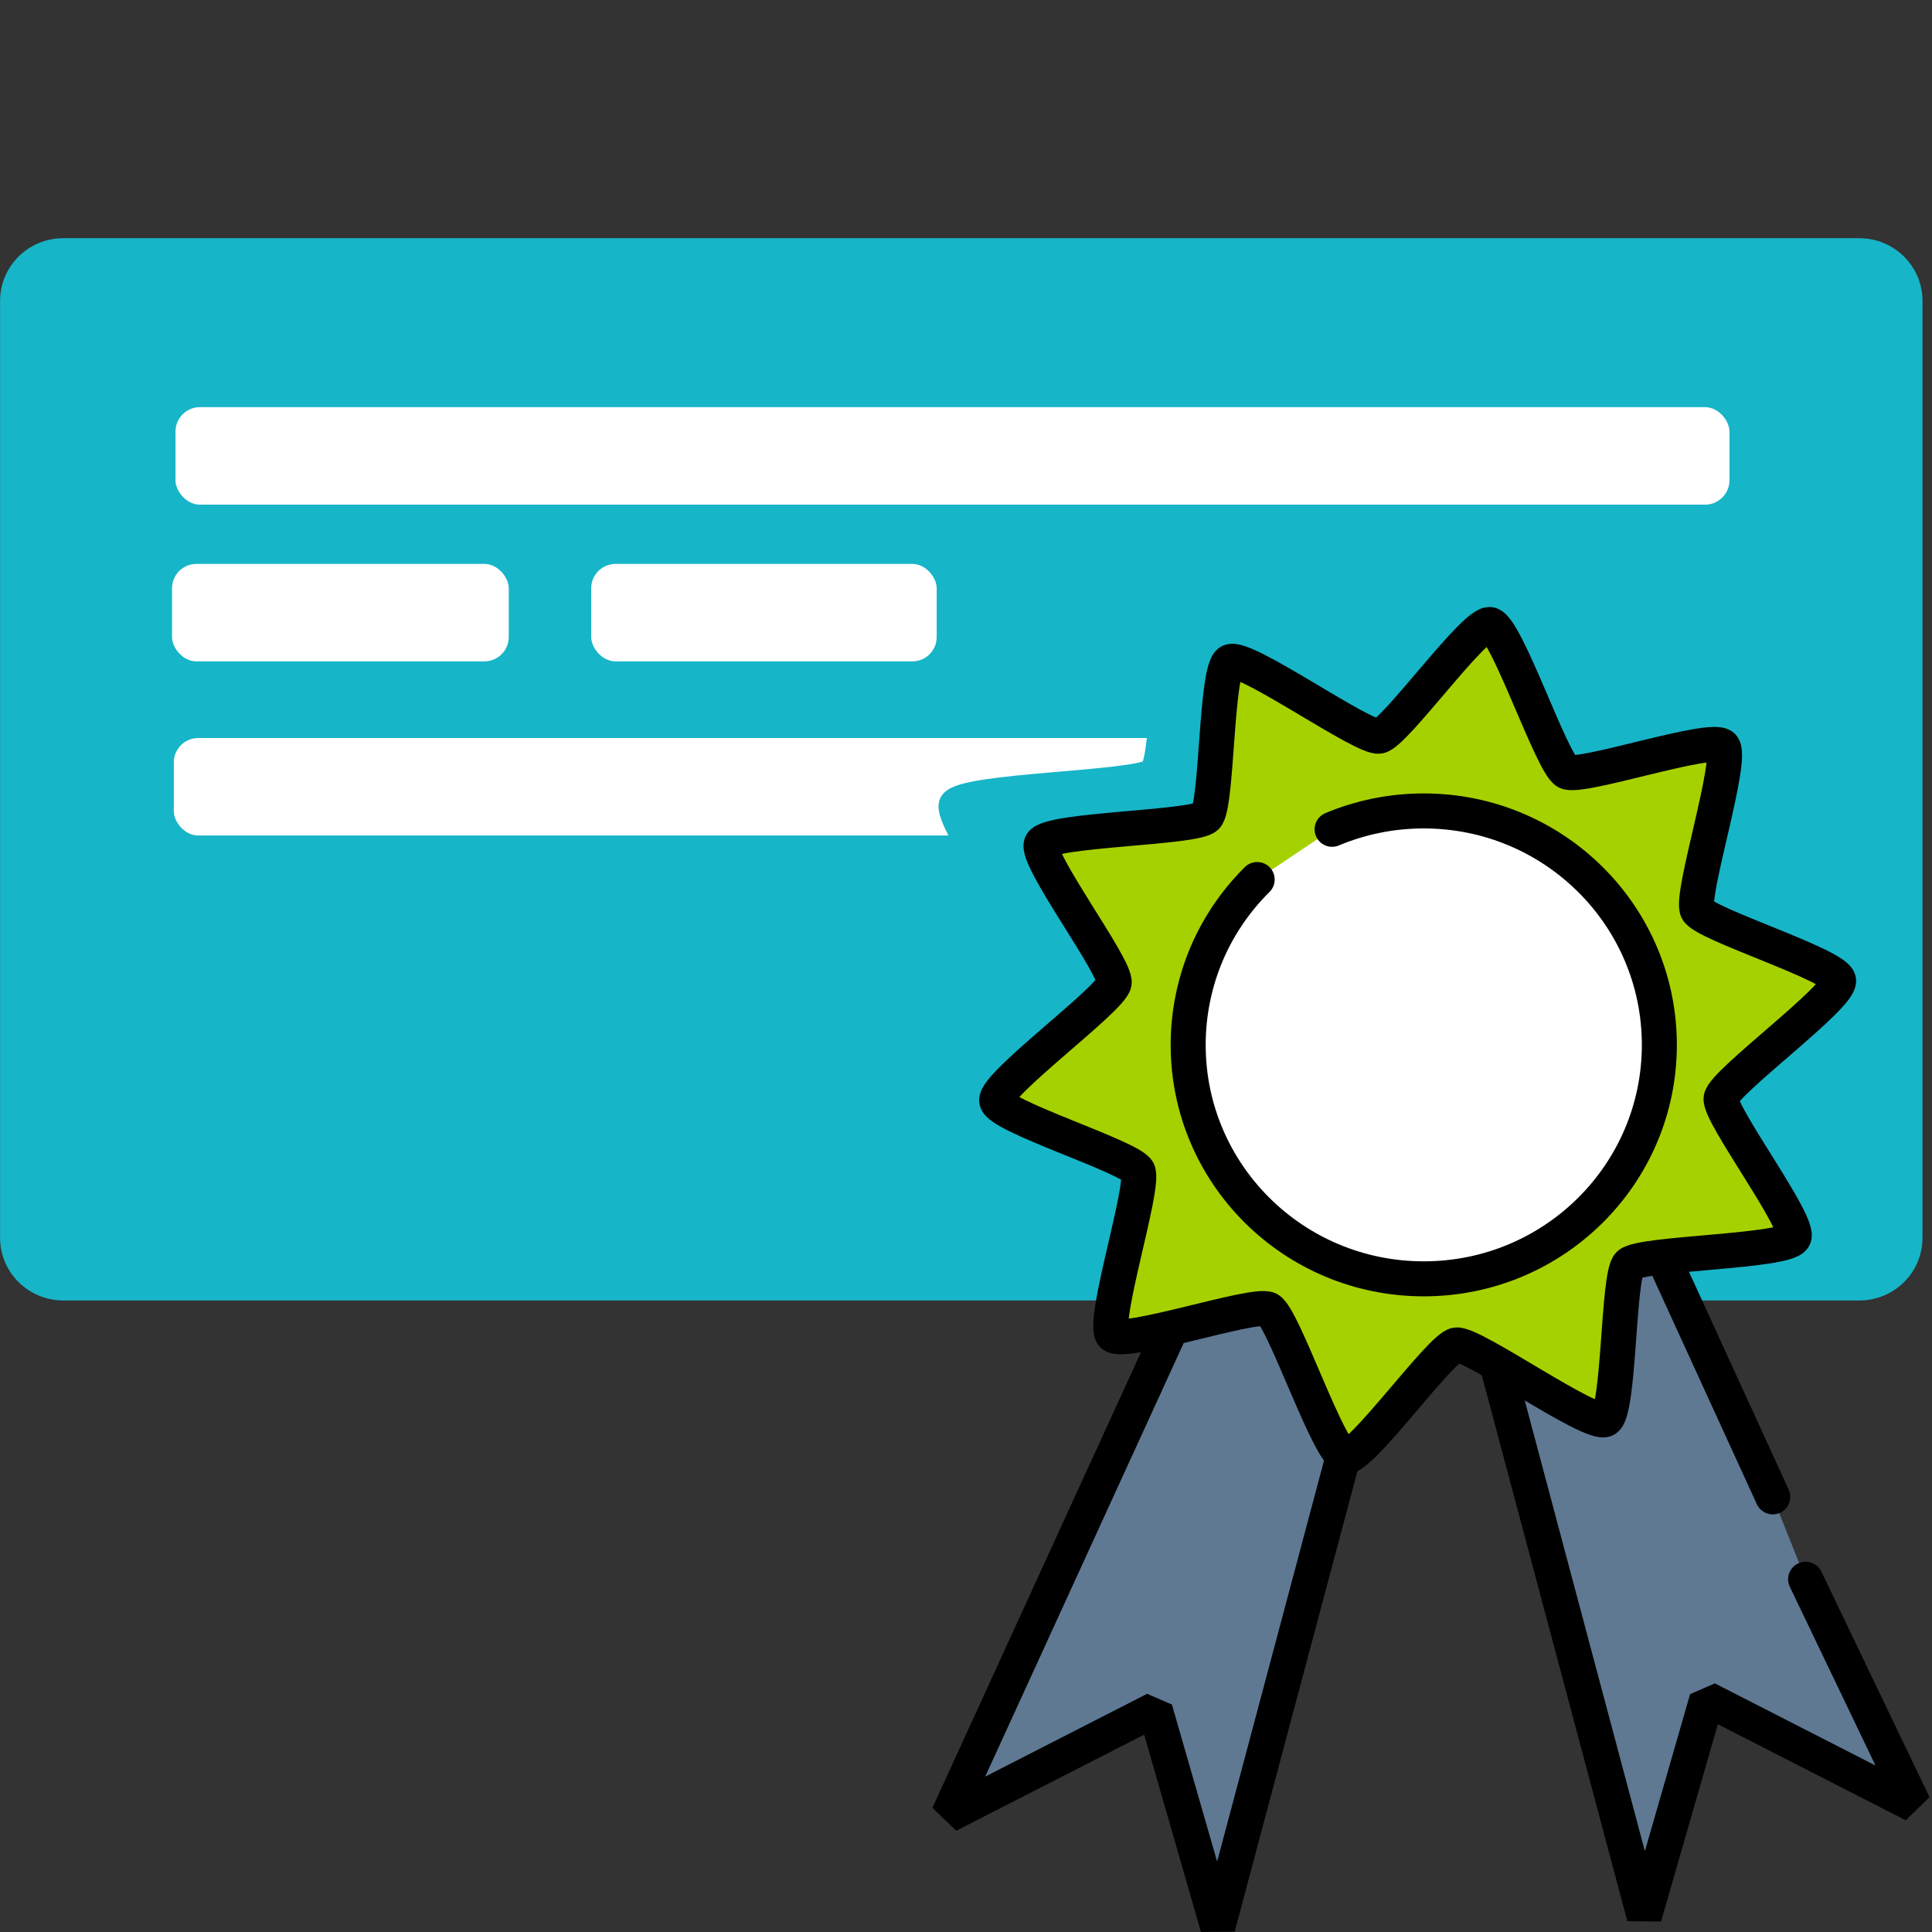 <?xml version="1.0" encoding="UTF-8" standalone="no"?>
<!-- Generator: Adobe Illustrator 24.3.0, SVG Export Plug-In . SVG Version: 6.00 Build 0)  -->

<svg
   xmlns:dc="http://purl.org/dc/elements/1.1/"
   xmlns:cc="http://creativecommons.org/ns#"
   xmlns:rdf="http://www.w3.org/1999/02/22-rdf-syntax-ns#"
   xmlns:svg="http://www.w3.org/2000/svg"
   xmlns="http://www.w3.org/2000/svg"
   xmlns:sodipodi="http://sodipodi.sourceforge.net/DTD/sodipodi-0.dtd"
   xmlns:inkscape="http://www.inkscape.org/namespaces/inkscape"
   version="1.1"
   id="Capa_1"
   x="0px"
   y="0px"
   viewBox="0 0 24 24"
   xml:space="preserve"
   sodipodi:docname="cert.svg"
   inkscape:version="0.92.5 (2060ec1f9f, 2020-04-08)"
   width="24"
   height="24"><rect x="0" y="0" width="24" height="24" fill="#333333" stroke="none"/><defs
   id="defs35"><clipPath
     clipPathUnits="userSpaceOnUse"
     id="clipPath2914"><rect
       style="opacity:1;fill:#ffffff;fill-opacity:1;fill-rule:nonzero;stroke:none;stroke-width:19.332;stroke-linecap:square;stroke-linejoin:miter;stroke-miterlimit:4;stroke-dasharray:none;stroke-dashoffset:0;stroke-opacity:1"
       id="rect2916"
       width="65.913"
       height="58.053"
       x="157.028"
       y="76.806"
       ry="0" /></clipPath></defs><sodipodi:namedview
   pagecolor="#ffffff"
   bordercolor="#666666"
   borderopacity="1"
   objecttolerance="10"
   gridtolerance="10"
   guidetolerance="10"
   inkscape:pageopacity="0"
   inkscape:pageshadow="2"
   inkscape:window-width="1920"
   inkscape:window-height="1054"
   id="namedview33"
   showgrid="false"
   inkscape:zoom="32"
   inkscape:cx="8.32037"
   inkscape:cy="12.733958"
   inkscape:window-x="0"
   inkscape:window-y="1080"
   inkscape:window-maximized="1"
   inkscape:current-layer="Capa_1"
   inkscape:pagecheckerboard="true" />
<style
   type="text/css"
   id="style2">
	.st0{fill:#5F7993;}
	.st1{fill:#17B5C8;}
	.st2{fill:#11828F;}
	.st3{fill:#405162;}
	.st4{fill:#A6D100;}
	.st5{fill:#89AB00;}
	.st6{fill:#FFFFFF;}
	.st7{fill:none;stroke:#17B5C8;stroke-width:2;stroke-miterlimit:10;}
</style>

<g
   id="g1134"
   transform="matrix(0.063,0,0,0.063,1.018,3.247)" /><g
   id="g2488"
   transform="matrix(0.044,0,0,0.044,5.411,5.433)"
   style="stroke-width:0.285;stroke-miterlimit:4;stroke-dasharray:none" /><path
   style="opacity:1;fill:#17b5c8;fill-opacity:1;fill-rule:nonzero;stroke:none;stroke-width:0.251;stroke-linecap:round;stroke-linejoin:bevel;stroke-miterlimit:4;stroke-dasharray:none;stroke-dashoffset:0;stroke-opacity:1"
   d="M 0.001,6.648 V 3.739 c 0,-0.432 0.35,-0.78 0.786,-0.78 H 23.096 c 0.435,0 0.786,0.348 0.786,0.78 V 15.375 c 0,0.432 -0.35,0.78 -0.786,0.78 H 0.787 c -0.435,0 -0.786,-0.348 -0.786,-0.78 V 9.557"
   id="rect908"
   inkscape:connector-curvature="0"
   sodipodi:nodetypes="cssssssssc" /><rect
   style="opacity:1;fill:#ffffff;fill-opacity:1;fill-rule:nonzero;stroke:none;stroke-width:0.131;stroke-linecap:round;stroke-linejoin:bevel;stroke-miterlimit:4;stroke-dasharray:none;stroke-dashoffset:0;stroke-opacity:1"
   id="rect910-7"
   width="14.162"
   height="1.211"
   x="2.159"
   y="9.168"
   ry="0.303" /><g
   id="g2090"
   transform="matrix(1.268,0,0,1.268,-5.083,-5.013)"><path
     clip-path="url(#clipPath2914)"
     transform="matrix(0.149,0,0,0.145,-10.524,-3.422)"
     d="m 220.267,136.833 c -0.642,1.167 -12.191,1.22 -13.146,2.148 -0.904,0.879 -0.751,11.935 -1.893,12.471 -1.206,0.567 -10.58,-6.179 -11.898,-5.989 -1.249,0.18 -7.623,9.214 -8.862,8.977 -1.308,-0.25 -4.927,-11.217 -6.105,-11.839 -1.116,-0.589 -11.583,2.973 -12.446,2.054 -0.911,-0.971 2.607,-11.971 2.019,-13.167 -0.557,-1.132 -11.119,-4.403 -11.276,-5.654 -0.166,-1.322 9.146,-8.153 9.373,-9.465 0.215,-1.243 -6.407,-10.097 -5.799,-11.202 0.642,-1.167 12.191,-1.22 13.146,-2.148 0.904,-0.879 0.751,-11.935 1.893,-12.471 1.206,-0.567 10.58,6.179 11.898,5.989 1.249,-0.18 7.623,-9.214 8.862,-8.977 1.308,0.25 4.927,11.217 6.105,11.839 1.116,0.589 11.583,-2.973 12.446,-2.054 0.911,0.971 -2.607,11.971 -2.019,13.167 0.557,1.132 11.119,4.403 11.276,5.654 0.166,1.322 -9.146,8.153 -9.373,9.465 -0.215,1.243 6.407,10.097 5.799,11.202 z"
     inkscape:randomized="0"
     inkscape:rounded="0.1"
     inkscape:flatsided="false"
     sodipodi:arg2="0.81725229"
     sodipodi:arg1="0.48538331"
     sodipodi:r2="24.656752"
     sodipodi:r1="33.936874"
     sodipodi:cy="121"
     sodipodi:cx="190.25"
     sodipodi:sides="10"
     id="path874-5"
     style="opacity:1;fill:#17b5c8;fill-opacity:1;fill-rule:nonzero;stroke:#17b5c8;stroke-width:1.907;stroke-linecap:round;stroke-linejoin:round;stroke-miterlimit:4;stroke-dasharray:none;stroke-dashoffset:0;stroke-opacity:1"
     sodipodi:type="star" /><path
     sodipodi:nodetypes="ccccccc"
     inkscape:connector-curvature="0"
     id="path876-3"
     d="m 21.698,19.425 1.059,2.209 -2.026,-1.036 -0.614,2.133 -1.657,-6.216 1.535,-0.914 1.381,3.017"
     style="fill:#5f7993;stroke:#000000;stroke-width:0.343;stroke-linecap:round;stroke-linejoin:bevel;stroke-miterlimit:4;stroke-dasharray:none;stroke-opacity:1" /><path
     sodipodi:nodetypes="cccccc"
     inkscape:connector-curvature="0"
     id="path876-3-6"
     d="m 16.061,15.703 -2.762,6.033 2.026,-1.036 0.614,2.133 1.657,-6.216 z"
     style="fill:#5f7993;stroke:#000000;stroke-width:0.343;stroke-linecap:round;stroke-linejoin:bevel;stroke-miterlimit:4;stroke-dasharray:none;stroke-opacity:1" /><path
     id="path874"
     d="m 21.582,16.078 c -0.079,0.142 -1.497,0.149 -1.614,0.262 -0.111,0.107 -0.092,1.455 -0.232,1.52 -0.148,0.069 -1.299,-0.753 -1.461,-0.73 -0.153,0.022 -0.936,1.123 -1.088,1.094 -0.161,-0.03 -0.605,-1.367 -0.75,-1.443 -0.137,-0.072 -1.422,0.362 -1.528,0.25 -0.112,-0.118 0.32,-1.459 0.248,-1.605 -0.068,-0.138 -1.365,-0.537 -1.384,-0.689 -0.02,-0.161 1.123,-0.994 1.151,-1.154 0.026,-0.152 -0.787,-1.231 -0.712,-1.365 0.079,-0.142 1.497,-0.149 1.614,-0.262 0.111,-0.107 0.092,-1.455 0.232,-1.52 0.148,-0.069 1.299,0.753 1.461,0.73 0.153,-0.022 0.936,-1.123 1.088,-1.094 0.161,0.03 0.605,1.367 0.75,1.443 0.137,0.072 1.422,-0.362 1.528,-0.25 0.112,0.118 -0.32,1.459 -0.248,1.605 0.068,0.138 1.365,0.537 1.384,0.689 0.02,0.161 -1.123,0.994 -1.151,1.154 -0.026,0.152 0.787,1.231 0.712,1.365 z"
     style="opacity:1;fill:#a6d100;fill-opacity:1;fill-rule:nonzero;stroke:#000000;stroke-width:0.343;stroke-linecap:round;stroke-linejoin:round;stroke-miterlimit:4;stroke-dasharray:none;stroke-dashoffset:0;stroke-opacity:1"
     inkscape:connector-curvature="0" /><path
     sodipodi:nodetypes="csssssc"
     inkscape:connector-curvature="0"
     id="path866"
     d="m 17.059,12.078 c 0.276,-0.116 0.58,-0.18 0.898,-0.18 1.275,0 2.308,1.026 2.308,2.292 0,1.266 -1.033,2.292 -2.308,2.292 -1.275,0 -2.308,-1.026 -2.308,-2.292 0,-0.316 0.065,-0.618 0.181,-0.892 0.117,-0.274 0.286,-0.521 0.495,-0.728"
     style="opacity:1;fill:#ffffff;fill-opacity:1;fill-rule:nonzero;stroke:#000000;stroke-width:0.343;stroke-linecap:round;stroke-linejoin:round;stroke-miterlimit:4;stroke-dasharray:none;stroke-dashoffset:0;stroke-opacity:1" /></g><rect
   style="opacity:1;fill:#ffffff;fill-opacity:1;fill-rule:nonzero;stroke:none;stroke-width:0.153;stroke-linecap:round;stroke-linejoin:bevel;stroke-miterlimit:4;stroke-dasharray:none;stroke-dashoffset:0;stroke-opacity:1"
   id="rect910"
   width="19.304"
   height="1.211"
   x="2.18"
   y="5.058"
   ry="0.303" /><rect
   style="opacity:1;fill:#ffffff;fill-opacity:1;fill-rule:nonzero;stroke:none;stroke-width:0.072;stroke-linecap:round;stroke-linejoin:bevel;stroke-miterlimit:4;stroke-dasharray:none;stroke-dashoffset:0;stroke-opacity:1"
   id="rect910-5"
   width="4.292"
   height="1.211"
   x="7.344"
   y="7.005"
   ry="0.303" /><rect
   style="opacity:1;fill:#ffffff;fill-opacity:1;fill-rule:nonzero;stroke:none;stroke-width:0.071;stroke-linecap:round;stroke-linejoin:bevel;stroke-miterlimit:4;stroke-dasharray:none;stroke-dashoffset:0;stroke-opacity:1"
   id="rect910-3"
   width="4.183"
   height="1.211"
   x="2.137"
   y="7.005"
   ry="0.303" /></svg>